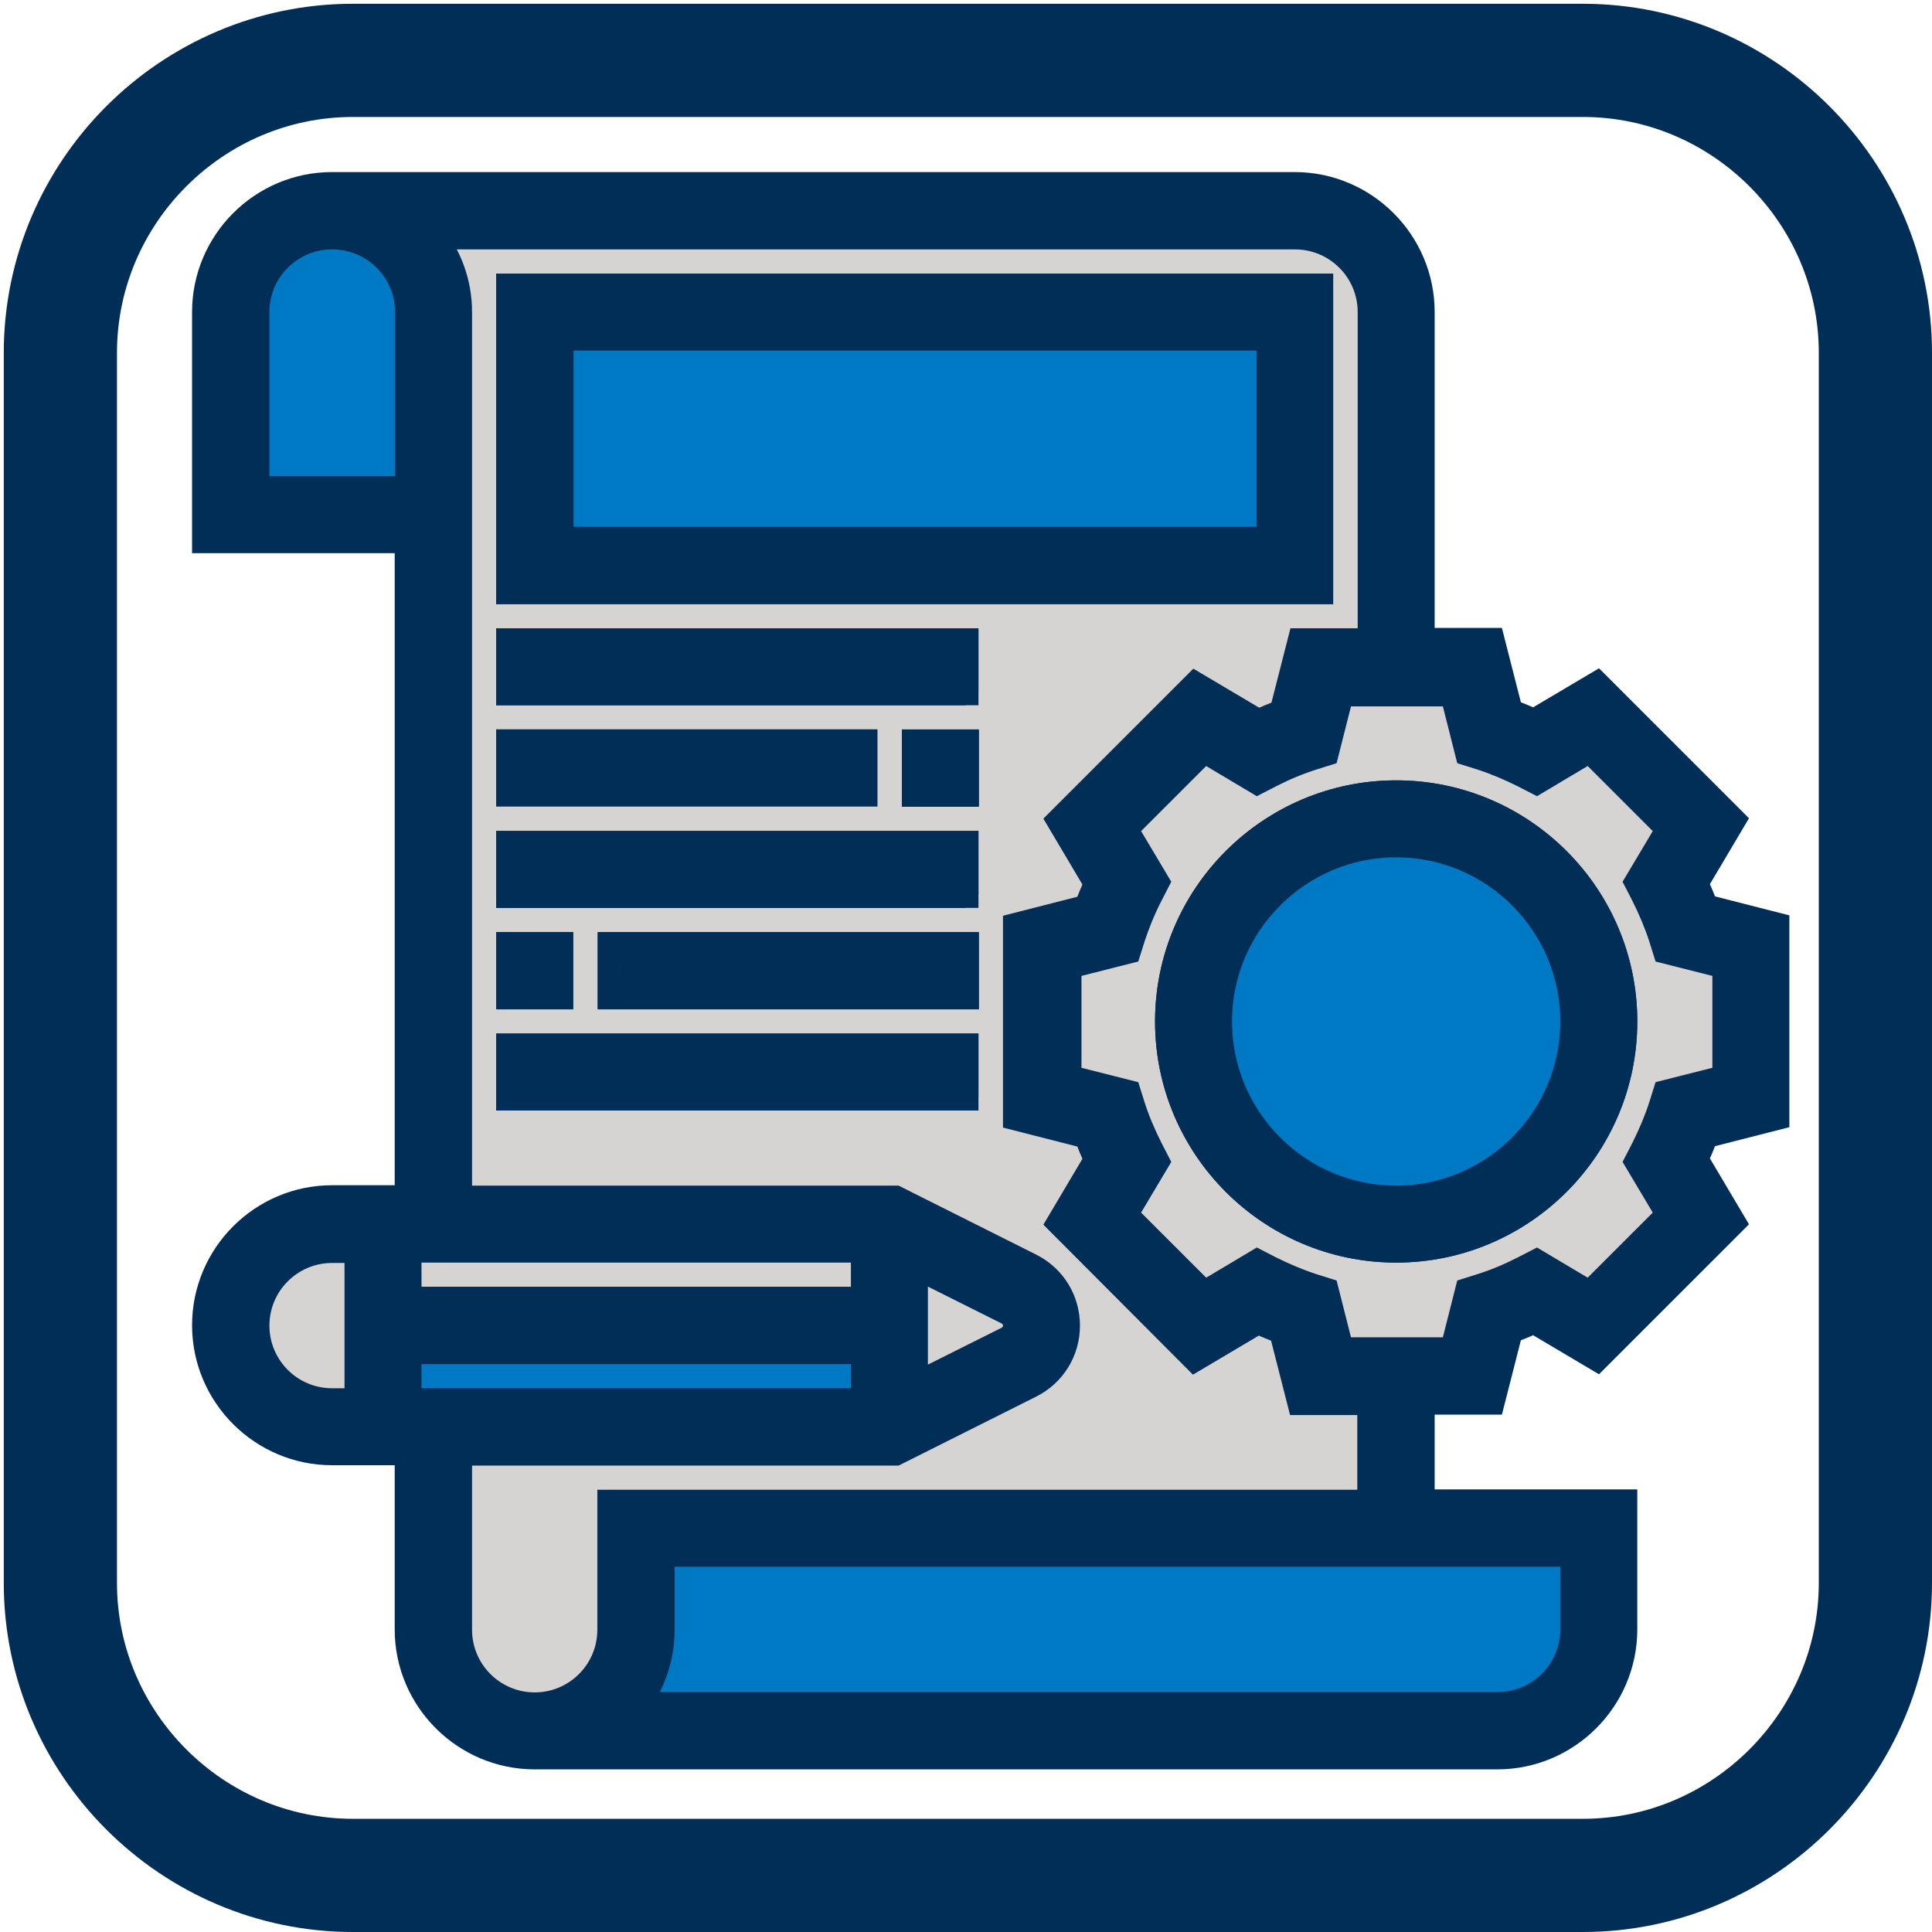 <?xml version="1.0" encoding="utf-8"?>
<!-- Generator: Adobe Illustrator 22.1.0, SVG Export Plug-In . SVG Version: 6.00 Build 0)  -->
<svg version="1.1" xmlns="http://www.w3.org/2000/svg" xmlns:xlink="http://www.w3.org/1999/xlink" x="0px" y="0px"
	 viewBox="0 0 512 512" style="enable-background:new 0 0 512 512;" xml:space="preserve">
<style type="text/css">
	.st0{fill:#002E57;stroke:#002E57;stroke-width:7;stroke-miterlimit:10;}
	.st1{fill:#D6D3D3;stroke:#002E57;stroke-width:7;stroke-miterlimit:10;}
	.st2{fill:#0079C5;stroke:#002E57;stroke-width:7;stroke-miterlimit:10;}
	.st3{fill:none;stroke:#002E57;stroke-width:30;stroke-miterlimit:10;}
</style>
<g id="Слой_2">
</g>
<g id="Layer_5">
	<g>
		<path class="st0" d="M470.7,296v-50.7l-18.8-4.8c-0.8-2.1-1.7-4.3-2.7-6.4l9.9-16.7l-35.9-35.9l-16.7,9.9c-2.1-1-4.3-1.9-6.4-2.7
			l-4.8-18.8h-18.6V82.7c0-18.5-15.1-33.6-33.6-33.6H88c-18.5,0-33.6,15.1-33.6,33.6v60.4h53.7v174.5H88
			c-18.5,0-33.6,15.1-33.6,33.6s15.1,33.6,33.6,33.6h20.1v47c0,18.5,15.1,33.6,33.6,33.6h255.1c18.5,0,33.6-15.1,33.6-33.6v-33.6
			h-53.7v-26.8h18.6l4.8-18.8c2.1-0.8,4.3-1.7,6.4-2.7l16.7,9.9l35.9-35.9l-9.9-16.7c1-2.1,1.9-4.3,2.7-6.4L470.7,296z M94.8,371.4
			H88c-11.1,0-20.1-9-20.1-20.1s9-20.1,20.1-20.1h6.7V371.4z M67.9,129.7v-47c0-11.1,9-20.1,20.1-20.1c11.1,0,20.1,9,20.1,20.1v47
			H67.9z M108.2,331.1H229v13.4H108.2V331.1z M108.2,371.4V358H229v13.4H108.2z M161.9,431.8c0,11.1-9,20.1-20.1,20.1
			c-11.1,0-20.1-9-20.1-20.1v-47h115.7L273,367c6-3,9.7-9,9.7-15.7s-3.7-12.7-9.7-15.7l-35.7-17.9H121.6v-235
			c0-7.6-2.6-14.5-6.9-20.1h228.4c11.1,0,20.1,9,20.1,20.1V170h-18.6l-4.8,18.8c-2.1,0.8-4.3,1.7-6.4,2.7l-16.7-9.9l-35.9,35.9
			l9.9,16.7c-1,2.1-1.9,4.3-2.7,6.4l-18.8,4.8V296l18.8,4.8c0.8,2.1,1.7,4.3,2.7,6.4l-9.9,16.7l35.9,35.9l16.7-9.9
			c2.1,1,4.3,1.9,6.4,2.7l4.8,18.8h18.6v26.8H161.9V431.8z M242.5,367.2v-32l24.6,12.3c1.4,0.7,2.3,2.1,2.3,3.7s-0.9,3-2.3,3.7
			L242.5,367.2z M417,411.7v20.1c0,11.1-9,20.1-20.1,20.1H168.6c4.2-5.6,6.7-12.6,6.7-20.1v-20.1H417z M442.3,321.8L421.2,343
			l-14.1-8.4l-3.3,1.7c-3.8,1.9-7.6,3.5-11.3,4.7l-3.5,1.1l-4,15.8h-29.8l-4-15.8l-3.5-1.1c-3.8-1.2-7.6-2.8-11.3-4.7l-3.3-1.7
			l-14.1,8.4l-21.1-21.1l8.4-14.1l-1.7-3.3c-1.9-3.8-3.5-7.5-4.7-11.3l-1.1-3.5l-15.8-4v-29.8l15.8-4l1.1-3.5
			c1.2-3.8,2.8-7.6,4.7-11.3l1.7-3.3l-8.4-14.1l21.1-21.1l14.1,8.4l3.3-1.7c3.8-1.9,7.6-3.5,11.3-4.7l3.5-1.1l4-15.8h29.8l4,15.8
			l3.5,1.1c3.8,1.2,7.6,2.8,11.3,4.7l3.3,1.7l14.1-8.4l21.1,21.1l-8.4,14.1l1.7,3.3c1.9,3.8,3.5,7.5,4.7,11.3l1.1,3.5l15.8,4v29.8
			l-15.8,4l-1.1,3.5c-1.2,3.8-2.8,7.6-4.7,11.3l-1.7,3.3L442.3,321.8z"/>
		<path class="st1" d="M269.3,351.3c0,1.6-0.9,3-2.3,3.7l-24.6,12.3v-32l24.6,12.3C268.4,348.3,269.3,349.7,269.3,351.3z"/>
		<path class="st1" d="M94.8,331.1v40.3H88c-11.1,0-20.1-9-20.1-20.1s9-20.1,20.1-20.1H94.8z"/>
		<rect x="108.2" y="331.1" class="st1" width="120.8" height="13.4"/>
		<path class="st1" d="M440.4,293.2l1.1-3.5l15.8-4v-29.8l-15.8-4l-1.1-3.5c-1.2-3.7-2.8-7.5-4.7-11.3l-1.7-3.3l8.4-14.1l-21.1-21.1
			l-14.1,8.4l-3.3-1.7c-3.8-1.9-7.6-3.5-11.3-4.7l-3.5-1.1l-4-15.8h-29.8l-4,15.8l-3.5,1.1c-3.8,1.2-7.6,2.8-11.3,4.7l-3.3,1.7
			l-14.1-8.4l-21.1,21.1l8.4,14.1l-1.7,3.3c-1.9,3.7-3.5,7.6-4.7,11.3l-1.1,3.5l-15.8,4v29.8l15.8,4l1.1,3.5
			c1.2,3.8,2.8,7.5,4.7,11.3l1.7,3.3l-8.4,14.1l21.1,21.1l14.1-8.4l3.3,1.7c3.8,1.9,7.6,3.5,11.3,4.7l3.5,1.1l4,15.8h29.8l4-15.8
			l3.5-1.1c3.8-1.2,7.6-2.8,11.3-4.7l3.3-1.7l14.1,8.4l21.1-21.1l-8.4-14.1l1.7-3.3C437.6,300.7,439.2,296.9,440.4,293.2z
			 M370,331.1c-33.3,0-60.4-27.1-60.4-60.4s27.1-60.4,60.4-60.4c33.3,0,60.4,27.1,60.4,60.4S403.3,331.1,370,331.1z"/>
		<path class="st1" d="M333.5,191.5c2.1-1,4.3-1.9,6.4-2.7l4.8-18.8h18.6V82.7c0-11.1-9-20.1-20.1-20.1H114.7
			c4.3,5.6,6.9,12.5,6.9,20.1v235h115.7l35.7,17.9c6,3,9.7,9,9.7,15.7S279,364,273,367l-35.7,17.9H121.6v47c0,11.1,9,20.1,20.1,20.1
			c11.1,0,20.1-9,20.1-20.1v-33.6h201.4v-26.8h-18.6l-4.8-18.8c-2.1-0.8-4.3-1.7-6.4-2.7l-16.7,9.9L280.9,324l9.9-16.7
			c-1-2.1-1.9-4.3-2.7-6.4l-18.8-4.8v-50.7l18.8-4.8c0.8-2.1,1.7-4.3,2.7-6.4l-9.9-16.7l35.9-35.9L333.5,191.5z M135,196.8h94v13.4
			h-94V196.8z M135,250.5h13.4V264H135V250.5z M255.9,290.8H135v-13.4h120.8V290.8z M255.9,264h-94v-13.4h94V264z M255.9,237.1H135
			v-13.4h120.8V237.1z M255.9,210.3h-13.4v-13.4h13.4V210.3z M255.9,183.4H135V170h120.8V183.4z M135,156.6V76h214.8v80.6H135z"/>
		<rect x="108.2" y="358" class="st2" width="120.8" height="13.4"/>
		<path class="st2" d="M108.2,82.7v47H67.9v-47c0-11.1,9-20.1,20.1-20.1C99.2,62.6,108.2,71.6,108.2,82.7z"/>
		<path class="st2" d="M417,411.7v20.1c0,11.1-9,20.1-20.1,20.1H168.6c4.2-5.6,6.7-12.6,6.7-20.1v-20.1H417z"/>
		<path class="st0" d="M370,210.3c-33.3,0-60.4,27.1-60.4,60.4s27.1,60.4,60.4,60.4c33.3,0,60.4-27.1,60.4-60.4
			S403.3,210.3,370,210.3z M370,317.7c-25.9,0-47-21.1-47-47s21.1-47,47-47c25.9,0,47,21.1,47,47S395.9,317.7,370,317.7z"/>
		<path class="st2" d="M417,270.7c0,25.9-21.1,47-47,47c-25.9,0-47-21.1-47-47s21.1-47,47-47C395.9,223.7,417,244.8,417,270.7z"/>
		<path class="st0" d="M135,76v80.6h214.8V76H135z M336.5,143.1h-188V89.4h188V143.1z"/>
		<rect x="148.5" y="89.4" class="st2" width="188" height="53.7"/>
		<rect x="135" y="170" class="st0" width="120.8" height="13.4"/>
		<rect x="242.5" y="196.8" class="st0" width="13.4" height="13.4"/>
		<rect x="135" y="196.8" class="st0" width="94" height="13.4"/>
		<rect x="135" y="223.7" class="st0" width="120.8" height="13.4"/>
		<rect x="161.9" y="250.5" class="st0" width="94" height="13.4"/>
		<rect x="135" y="250.5" class="st0" width="13.4" height="13.4"/>
		<rect x="135" y="277.4" class="st0" width="120.8" height="13.4"/>
	</g>
	<path class="st3" d="M419.5,497h-326C50.9,497,16,462.1,16,419.5v-326C16,50.9,50.9,16,93.5,16h326c42.6,0,77.5,34.9,77.5,77.5v326
		C497,462.1,462.1,497,419.5,497z"/>
</g>
</svg>
